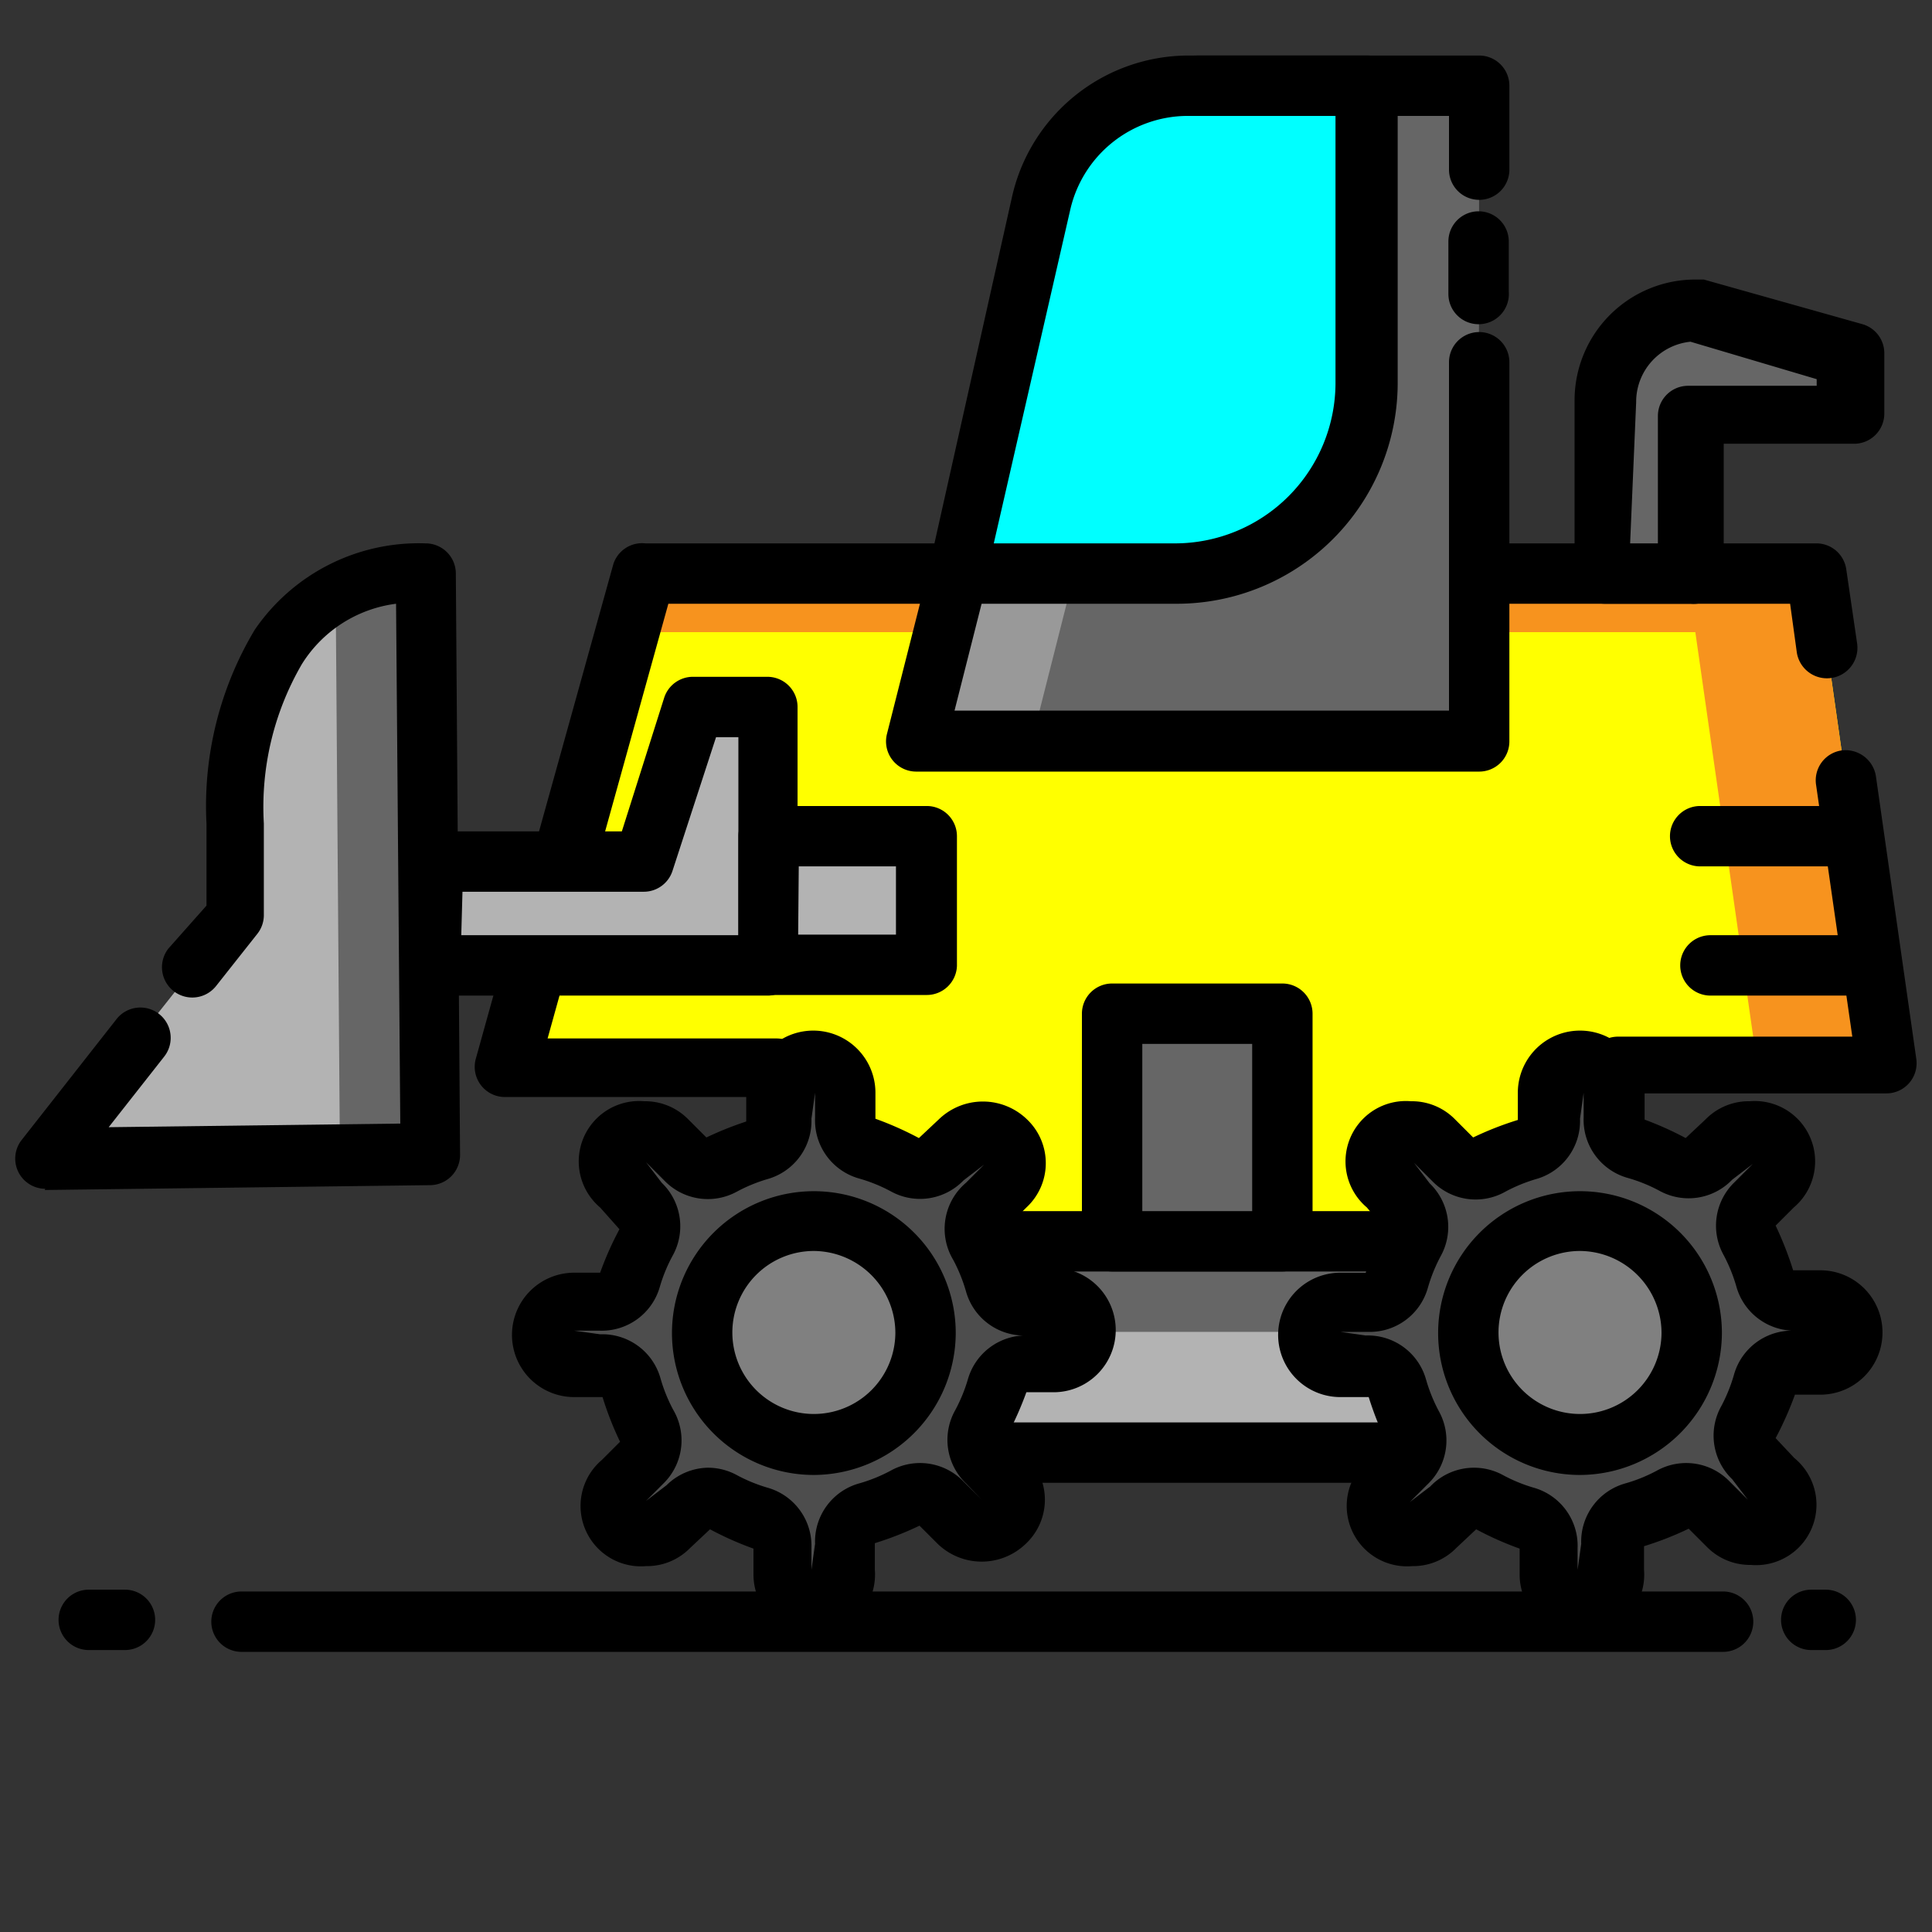 <svg height="512" viewBox="0 0 32 32" width="512" xmlns="http://www.w3.org/2000/svg"><rect x="0" y="0" width="32" height="32" fill="#333333" stroke="none"/><g id="Layer_11" data-name="Layer 11"><path d="m31.25 17.67-1.17-8.2h-19.39l-2.28 8.2h4.45v2.89h13.94v-2.89z" fill="#ff0"/><path d="m28.08 10.47 1.03 7.2h2.14l-1.17-8.2h-19.39l-.28 1z" fill="#f7931e"/><path d="m24.8 18.67h2v1.89h-2z" fill="#f7931e"/><path d="m26.8 21.06h-13.94a.5.5 0 0 1 -.5-.5v-2.39h-4a.5.5 0 0 1 -.48-.63l2.28-8.2a.5.5 0 0 1 .53-.34h19.39a.5.5 0 0 1 .5.43l.18 1.23a.5.5 0 0 1 -1 .14l-.11-.8h-18.58l-2 7.2h3.79a.5.5 0 0 1 .5.5v2.39h12.94v-2.42a.5.5 0 0 1 .5-.5h3.88l-.6-4.17a.5.5 0 0 1 .42-.57.51.51 0 0 1 .57.42l.67 4.69a.5.5 0 0 1 -.5.57h-4v2.39a.5.5 0 0 1 -.44.56z"/><path d="m24.49 12.28h-9.32l2.28-9a2.47 2.47 0 0 1 2.39-1.86h4.66z" fill="#666"/><path d="m17.16 12 2.28-9a2.46 2.46 0 0 1 1.19-1.55h-.8a2.47 2.47 0 0 0 -2.39 1.86l-2.28 9h9.33v-.31z" fill="#999"/><path d="m24.49 12.78h-9.32a.5.5 0 0 1 -.48-.62l2.28-9a3 3 0 0 1 2.87-2.24h4.66a.5.5 0 0 1 .5.5v1.39a.5.5 0 1 1 -1 0v-.89h-4.16a2 2 0 0 0 -1.91 1.48l-2.12 8.37h8.19v-5.77a.5.5 0 0 1 1 0v6.28a.5.5 0 0 1 -.51.5z"/><path d="m24.49 5.37a.5.5 0 0 1 -.5-.5v-.87a.5.5 0 0 1 1 0v.83a.5.5 0 0 1 -.5.54z"/><path d="m19.46 9.47h-3.58l1.37-6.12a2.47 2.47 0 0 1 2.41-1.93h3v4.89a3.16 3.16 0 0 1 -3.2 3.16z" fill="#0ff"/><path d="m19.46 10h-3.58a.5.5 0 0 1 -.49-.61l1.37-6.12a3 3 0 0 1 2.89-2.35h3a.5.5 0 0 1 .5.5v4.89a3.66 3.66 0 0 1 -3.69 3.69zm-3-1h3a2.66 2.66 0 0 0 2.66-2.66v-4.42h-2.47a2 2 0 0 0 -1.92 1.54z"/><path d="m13.77 20.56h12.13v3.5h-12.13z" fill="#666"/><path d="m13.77 22.06h12.13v2h-12.13z" fill="#b3b3b3"/><path d="m25.89 24.56h-12.12a.5.5 0 0 1 -.5-.5v-3.5a.5.5 0 0 1 .5-.5h12.12a.5.5 0 0 1 .5.5v3.5a.5.5 0 0 1 -.5.5zm-11.62-1h11.12v-2.5h-11.12z"/><path d="m30.68 5.91-2.68-.75a1.47 1.47 0 0 0 -1.47 1.47v2.85h1.47v-2.59h2.63z" fill="#666"/><path d="m28 10h-1.42a.5.5 0 0 1 -.5-.5v-2.87a2 2 0 0 1 2-2h.14l2.63.74a.5.5 0 0 1 .36.48v1a.5.5 0 0 1 -.5.5h-2.16v2.13a.5.5 0 0 1 -.55.52zm-1-1h.46v-2.11a.5.5 0 0 1 .5-.5h2.13v-.11l-2.09-.62a1 1 0 0 0 -.9 1z"/><path d="m18 22.08a.53.53 0 0 0 -.53-.53h-.47a.52.52 0 0 1 -.5-.37 3.15 3.15 0 0 0 -.25-.61.52.52 0 0 1 .09-.62l.3-.3a.53.53 0 0 0 0-.75.53.53 0 0 0 -.75 0l-.3.3a.52.52 0 0 1 -.62.09 3.15 3.15 0 0 0 -.61-.25.52.52 0 0 1 -.37-.5v-.44a.53.53 0 0 0 -.53-.53.53.53 0 0 0 -.53.53v.43a.52.52 0 0 1 -.37.5 3.15 3.15 0 0 0 -.61.25.52.52 0 0 1 -.62-.09l-.3-.3a.53.53 0 0 0 -.75 0 .53.53 0 0 0 0 .75l.3.3a.52.52 0 0 1 .09.62 3.15 3.15 0 0 0 -.25.61.52.52 0 0 1 -.5.37h-.41a.53.53 0 0 0 -.53.53h.02a.53.53 0 0 0 .53.53h.43a.52.52 0 0 1 .5.37 3.15 3.15 0 0 0 .25.61.52.52 0 0 1 -.09.62l-.3.3a.53.53 0 0 0 0 .75.53.53 0 0 0 .75 0l.3-.3a.52.52 0 0 1 .62-.09 3.15 3.15 0 0 0 .61.25.52.52 0 0 1 .37.5v.39a.53.53 0 0 0 .53.53.53.53 0 0 0 .5-.53v-.43a.52.52 0 0 1 .37-.5 3.15 3.15 0 0 0 .61-.25.52.52 0 0 1 .62.09l.3.3a.53.53 0 0 0 .75 0 .53.53 0 0 0 0-.75l-.3-.3a.52.52 0 0 1 -.09-.62 3.15 3.15 0 0 0 .25-.61.52.52 0 0 1 .5-.37h.43a.53.53 0 0 0 .56-.48z" fill="#4d4d4d"/><path d="m13.48 27.08a1 1 0 0 1 -1-1v-.43a5.34 5.34 0 0 1 -.72-.32l-.33.31a1 1 0 0 1 -.73.3 1 1 0 0 1 -.73-1.76l.3-.3a5.38 5.38 0 0 1 -.29-.74h-.47a1 1 0 0 1 0-2.06h.43a5.4 5.4 0 0 1 .32-.72l-.32-.36a1 1 0 0 1 .73-1.76 1 1 0 0 1 .73.3l.3.3a5.6 5.6 0 0 1 .74-.29v-.45a1 1 0 1 1 2.06 0v.43a5.42 5.42 0 0 1 .72.32l.33-.31a1.05 1.05 0 0 1 1.46 0 1 1 0 0 1 -.01 1.46l-.3.3a5.48 5.48 0 0 1 .3.7h.45a1 1 0 0 1 0 2.06h-.45a5.61 5.61 0 0 1 -.32.72l.31.33a1 1 0 0 1 0 1.46 1.05 1.05 0 0 1 -1.46 0l-.3-.3a5.48 5.48 0 0 1 -.74.29v.44a1 1 0 0 1 -1.01 1.08zm-1.76-2.77a1 1 0 0 1 .48.12 2.64 2.64 0 0 0 .51.21 1 1 0 0 1 .73 1v.36l.06-.43a1 1 0 0 1 .73-1 2.62 2.62 0 0 0 .52-.21 1 1 0 0 1 1.21.18l.3.3-.26-.27a1 1 0 0 1 -.18-1.21 2.68 2.68 0 0 0 .21-.51 1 1 0 0 1 1-.73h.45a0 0 0 0 0 0 0h-.48a1 1 0 0 1 -1-.73 2.69 2.69 0 0 0 -.21-.52 1 1 0 0 1 .21-1.28l.3-.3-.34.26a1 1 0 0 1 -1.21.18 2.64 2.64 0 0 0 -.52-.21 1 1 0 0 1 -.73-1v-.42l-.06.43a1 1 0 0 1 -.73 1 2.66 2.66 0 0 0 -.51.21 1 1 0 0 1 -1.2-.19l-.3-.3.26.34a1 1 0 0 1 .18 1.21 2.62 2.62 0 0 0 -.21.51 1 1 0 0 1 -1 .73h-.42l.43.06a1 1 0 0 1 1 .73 2.65 2.65 0 0 0 .21.52 1 1 0 0 1 -.15 1.21l-.3.3.34-.26a1 1 0 0 1 .68-.29z"/><circle cx="13.48" cy="22.08" fill="#808080" r="1.85"/><path d="m13.48 24.43a2.35 2.35 0 1 1 2.35-2.35 2.36 2.36 0 0 1 -2.35 2.35zm0-3.71a1.35 1.35 0 1 0 1.35 1.35 1.36 1.36 0 0 0 -1.35-1.35z"/><path d="m30.68 22.08a.53.53 0 0 0 -.53-.53h-.43a.52.52 0 0 1 -.5-.37 3.15 3.15 0 0 0 -.25-.61.52.52 0 0 1 .09-.62l.3-.3a.53.53 0 0 0 0-.75.53.53 0 0 0 -.75 0l-.3.3a.52.52 0 0 1 -.62.09 3.15 3.15 0 0 0 -.61-.25.52.52 0 0 1 -.37-.5v-.44a.53.53 0 0 0 -.53-.53.53.53 0 0 0 -.53.53v.43a.52.52 0 0 1 -.37.5 3.15 3.15 0 0 0 -.61.25.52.52 0 0 1 -.62-.09l-.3-.3a.53.53 0 0 0 -.75 0 .53.53 0 0 0 0 .75l.3.3a.52.52 0 0 1 .09.62 3.15 3.15 0 0 0 -.25.61.52.52 0 0 1 -.5.37h-.44a.53.53 0 0 0 -.53.53.53.53 0 0 0 .53.53h.43a.52.52 0 0 1 .5.37 3.15 3.15 0 0 0 .25.61.52.52 0 0 1 -.09.62l-.3.3a.53.53 0 0 0 0 .75.53.53 0 0 0 .75 0l.26-.25a.52.52 0 0 1 .62-.09 3.15 3.15 0 0 0 .61.25.52.52 0 0 1 .37.5v.34a.53.53 0 0 0 .53.53.53.53 0 0 0 .57-.53v-.43a.52.52 0 0 1 .37-.5 3.15 3.15 0 0 0 .61-.25.52.52 0 0 1 .62.09l.3.3a.53.53 0 0 0 .75 0 .53.53 0 0 0 0-.75l-.3-.3a.52.52 0 0 1 -.09-.62 3.15 3.15 0 0 0 .25-.61.52.52 0 0 1 .5-.37h.43a.53.53 0 0 0 .54-.48z" fill="#4d4d4d"/><path d="m26.17 27.08a1 1 0 0 1 -1-1v-.43a5.33 5.33 0 0 1 -.72-.32l-.33.31a1 1 0 0 1 -.73.3 1 1 0 0 1 -.73-1.76l.3-.3a5.67 5.67 0 0 1 -.29-.74h-.47a1 1 0 1 1 0-2.06h.42a5.61 5.61 0 0 1 .32-.72l-.3-.36a1 1 0 0 1 .73-1.76 1 1 0 0 1 .73.3l.3.3a5.38 5.38 0 0 1 .74-.29v-.45a1 1 0 1 1 2.06 0v.43a5.35 5.35 0 0 1 .72.32l.33-.31a1 1 0 0 1 .73-.3 1 1 0 0 1 .73 1.76l-.3.3a5.67 5.67 0 0 1 .29.74h.45a1 1 0 1 1 0 2.06h-.42a5.61 5.61 0 0 1 -.32.72l.31.33a1 1 0 0 1 -.72 1.77 1 1 0 0 1 -.73-.3l-.3-.3a5.32 5.32 0 0 1 -.74.29v.39a1 1 0 0 1 -1.06 1.08zm-1.76-2.77a1 1 0 0 1 .48.12 2.6 2.6 0 0 0 .51.21 1 1 0 0 1 .73 1v.36l.06-.43a1 1 0 0 1 .73-1 2.6 2.6 0 0 0 .52-.21 1 1 0 0 1 1.21.18l.3.3-.26-.34a1 1 0 0 1 -.18-1.21 2.67 2.67 0 0 0 .21-.52 1 1 0 0 1 1-.73h.46a0 0 0 0 0 0 0h-.42a1 1 0 0 1 -1-.73 2.69 2.69 0 0 0 -.21-.52 1 1 0 0 1 .18-1.21l.3-.3-.34.26a1 1 0 0 1 -1.21.18 2.63 2.63 0 0 0 -.52-.21 1 1 0 0 1 -.73-1v-.41l-.06.43a1 1 0 0 1 -.73 1 2.65 2.65 0 0 0 -.51.21 1 1 0 0 1 -1.21-.18l-.3-.3.26.34a1 1 0 0 1 .18 1.21 2.69 2.69 0 0 0 -.21.52 1 1 0 0 1 -1 .73h-.45l.42.06a1 1 0 0 1 1 .73 2.69 2.69 0 0 0 .21.52 1 1 0 0 1 -.18 1.21l-.3.3.34-.26a1 1 0 0 1 .73-.31z"/><circle cx="26.18" cy="22.08" fill="#808080" r="1.85"/><path d="m26.17 24.43a2.35 2.35 0 1 1 2.35-2.35 2.36 2.36 0 0 1 -2.35 2.35zm0-3.71a1.35 1.35 0 1 0 1.35 1.35 1.36 1.36 0 0 0 -1.35-1.35z"/><path d="m3.91 13.63v1.52l-3.17 4 3.26-.02h1.16 2l-.1-9.65c-2.28.02-3.17 1.88-3.15 4.15z" fill="#b3b3b3"/><path d="m7.06 9.48a3.1 3.1 0 0 0 -1.5.36l.07 9.26h-2-1.18-1.68l3.23.03h1.16 2z" fill="#666"/><path d="m.75 19.69a.5.5 0 0 1 -.39-.81l1.57-2a.5.5 0 1 1 .79.62l-.92 1.17 4.83-.06-.07-8.61a2.16 2.16 0 0 0 -1.56 1 4.71 4.71 0 0 0 -.63 2.64v1.52a.5.5 0 0 1 -.11.31l-.68.86a.5.5 0 1 1 -.79-.62l.63-.71v-1.36a5.68 5.68 0 0 1 .8-3.21 3.29 3.29 0 0 1 2.83-1.43.5.5 0 0 1 .5.5l.07 9.63a.5.5 0 0 1 -.5.5l-6.38.08z"/><path d="m7.13 14.27h3.53l.83-2.56h1.23v4.28h-5.59z" fill="#b3b3b3"/><path d="m12.73 16.49h-5.6a.5.5 0 0 1 -.5-.5v-1.72a.5.5 0 0 1 .5-.5h3.17l.7-2.21a.5.5 0 0 1 .48-.35h1.23a.5.5 0 0 1 .5.5v4.29a.5.5 0 0 1 -.48.49zm-5.09-1h4.59v-3.28h-.37l-.72 2.21a.5.5 0 0 1 -.48.35h-3z"/><path d="m12.73 13.85h2.62v2.13h-2.62z" fill="#b3b3b3"/><path d="m15.34 16.48h-2.61a.5.5 0 0 1 -.5-.5v-2.13a.5.5 0 0 1 .5-.5h2.62a.5.5 0 0 1 .5.5v2.15a.5.5 0 0 1 -.51.48zm-2.12-1h1.62v-1.13h-1.61z"/><path d="m30.68 16.49h-2.35a.5.5 0 0 1 0-1h2.35a.5.5 0 0 1 0 1z"/><path d="m30.51 14.35h-2.35a.5.5 0 0 1 0-1h2.35a.5.5 0 0 1 0 1z"/><path d="m18.42 16.79h2.82v3.76h-2.82z" fill="#666"/><path d="m21.24 21.06h-2.82a.5.5 0 0 1 -.5-.5v-3.77a.5.5 0 0 1 .5-.5h2.82a.5.5 0 0 1 .5.5v3.76a.5.5 0 0 1 -.5.51zm-2.32-1h1.82v-2.77h-1.82z"/><path d="m28.54 27.36h-24.54a.5.5 0 0 1 0-1h24.54a.5.5 0 0 1 0 1z"/><path d="m2.07 27.33h-.6a.5.5 0 0 1 0-1h.6a.5.5 0 0 1 0 1z"/><path d="m30.28 27.33h-.28a.5.5 0 0 1 0-1h.24a.5.5 0 0 1 0 1z"/></g></svg>